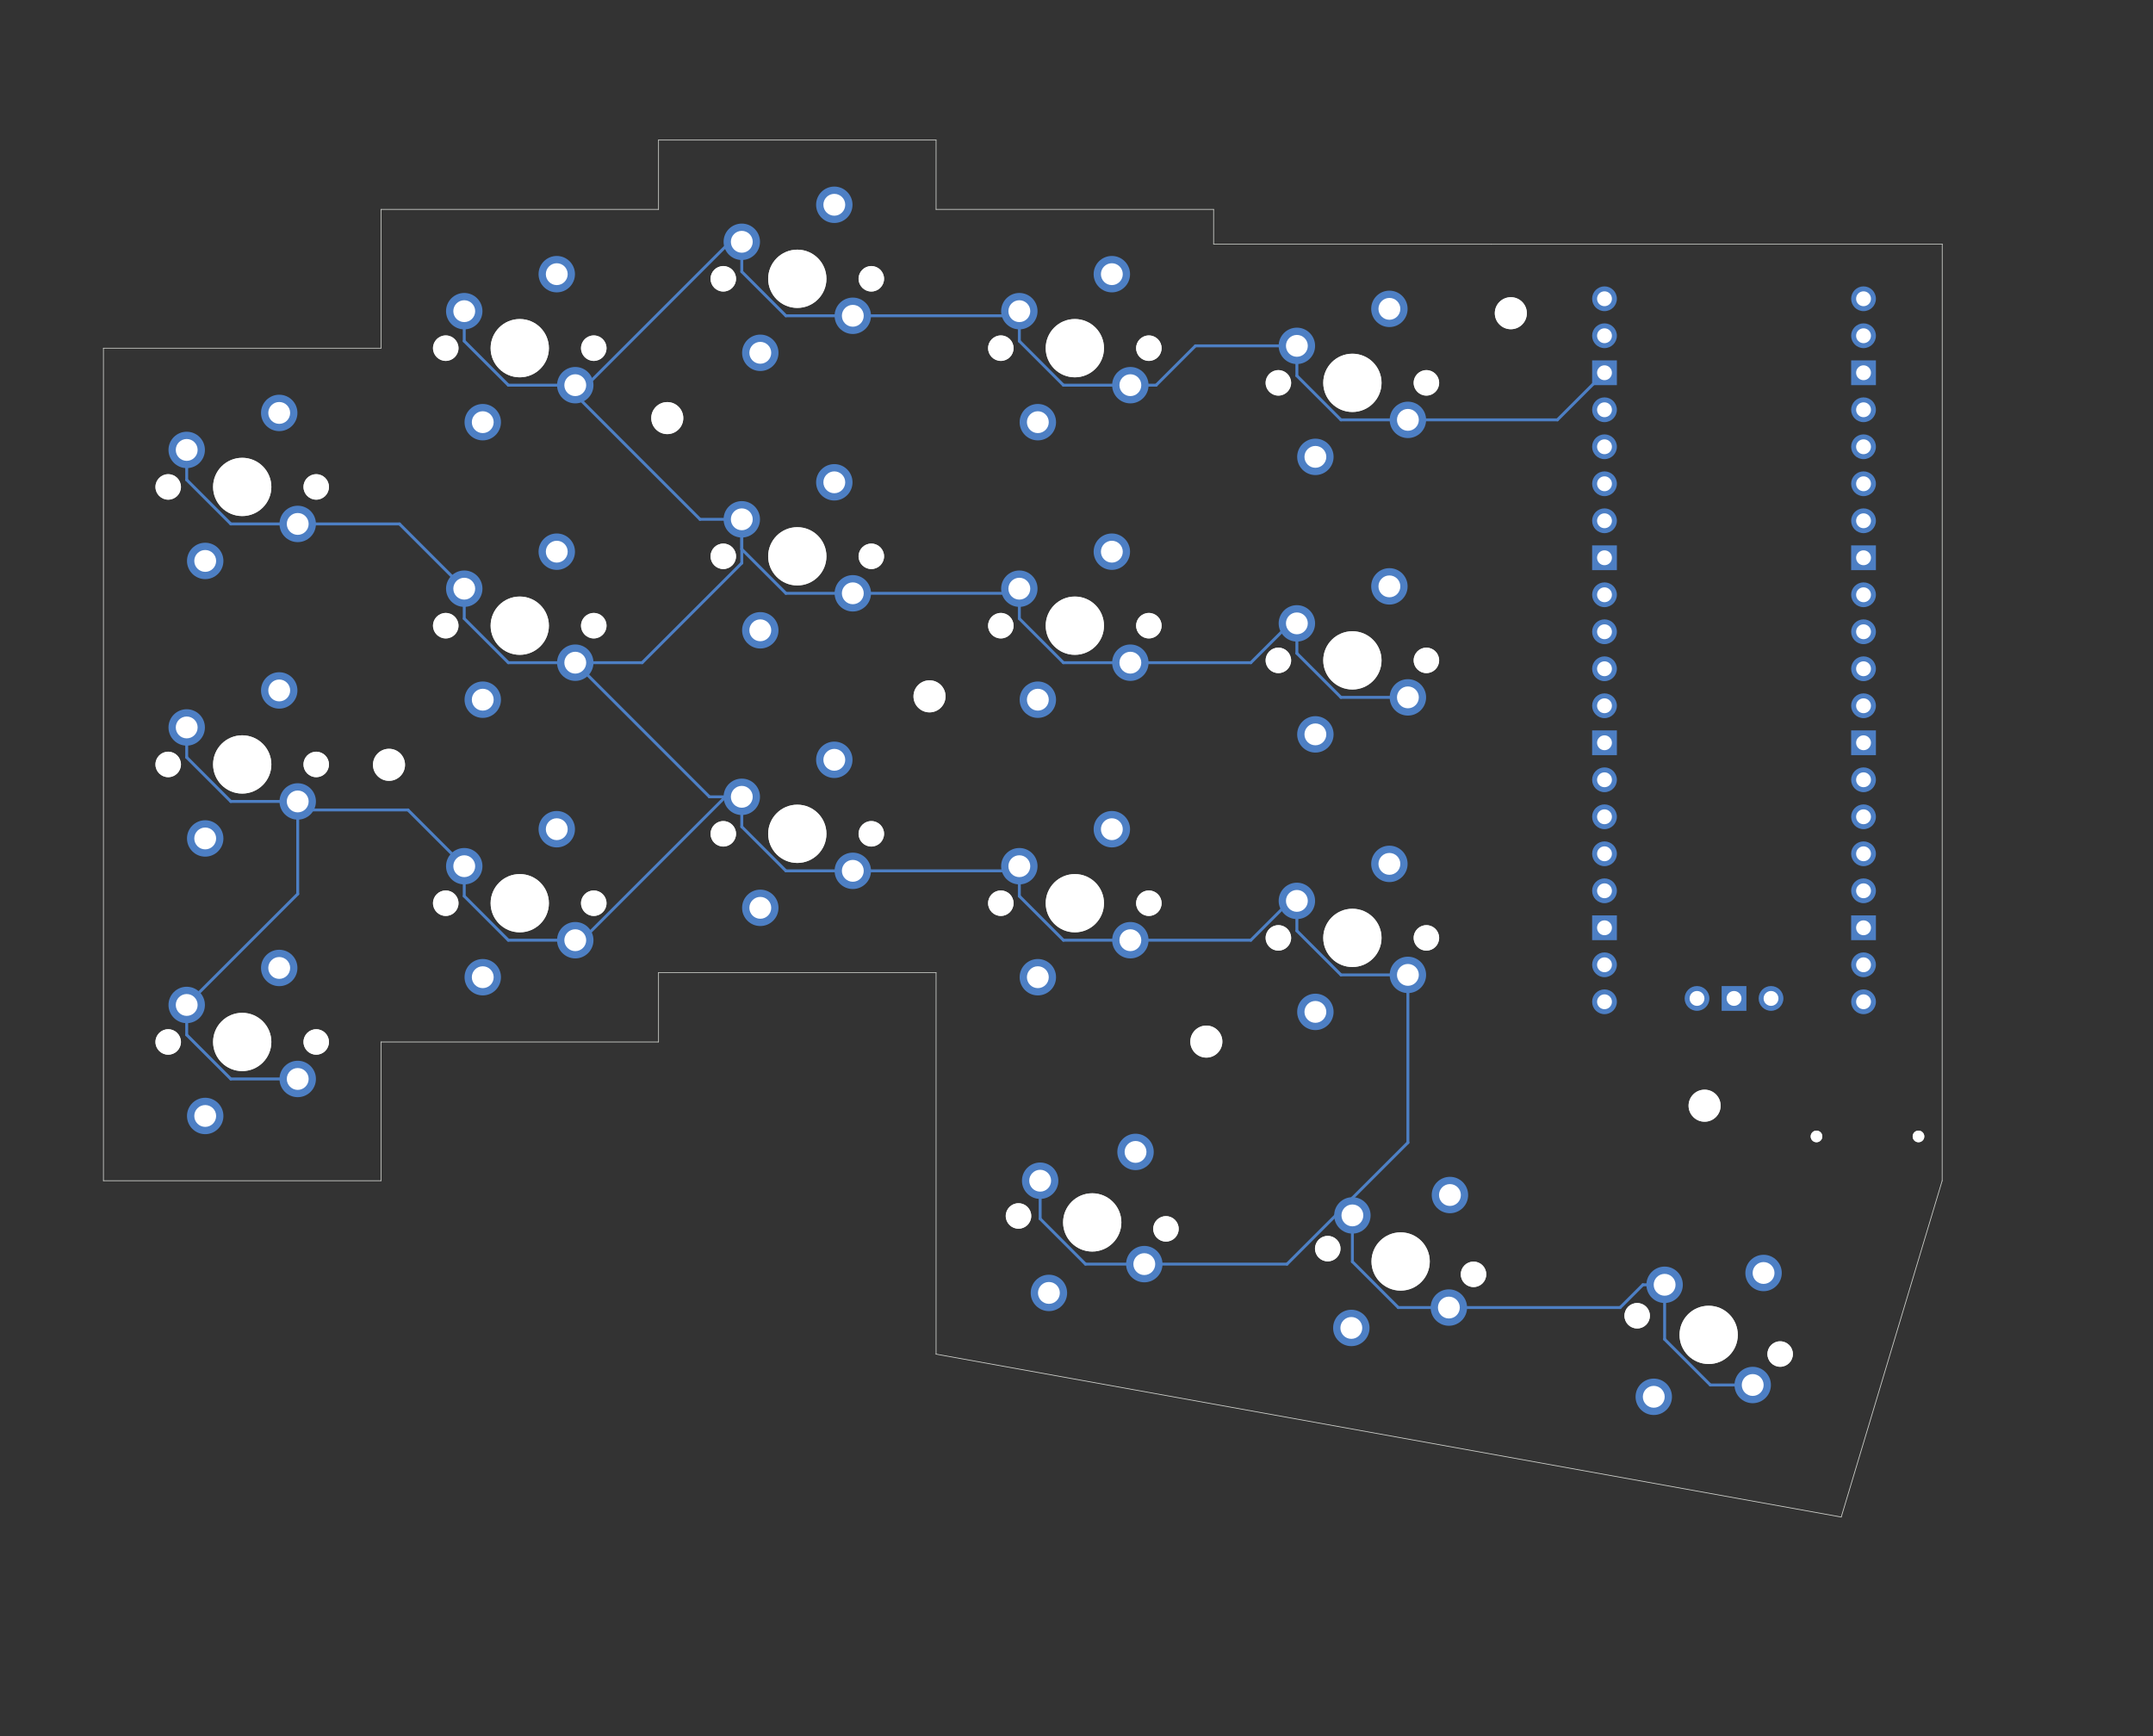 <?xml version="1.0" standalone="no"?>
 <!DOCTYPE svg PUBLIC "-//W3C//DTD SVG 1.1//EN" 
 "http://www.w3.org/Graphics/SVG/1.1/DTD/svg11.dtd"> 
<svg
  xmlns:svg="http://www.w3.org/2000/svg"
  xmlns="http://www.w3.org/2000/svg"
  xmlns:xlink="http://www.w3.org/1999/xlink"
  version="1.1"
  width="147.777mm" height="119.177mm" viewBox="0 0 147.777 119.177">
<rect x="0" y="0" width="147.777" height="119.177" fill="#333333" stroke="none"/>
<title>SVG Image created as split-B_Cu.svg date 2024/12/28 17:11:26 </title>
  <desc>Image generated by PCBNEW </desc>
<g style="fill:#000000; fill-opacity:1;stroke:#000000; stroke-opacity:1;
stroke-linecap:round; stroke-linejoin:round;"
 transform="translate(0 0) scale(1 1)">
</g>
<g style="fill:none; 
stroke:#D0D2CD; stroke-width:0.05; stroke-opacity:1; 
stroke-linecap:round; stroke-linejoin:round;">
<path d="M64.25 14.375
L83.3 14.375
" />
<path d="M45.2 71.525
L45.2 66.763
" />
<path d="M7.1 23.9
L7.1 81.05
" />
<path d="M83.3 16.756
L102.35 16.756
" />
<path d="M7.1 23.9
L26.15 23.9
" />
<path d="M133.306 81.05
L126.378 104.137
" />
<path d="M83.3 14.375
L83.3 16.756
" />
<path d="M64.25 92.956
L126.378 104.137
" />
<path d="M64.25 66.763
L64.25 92.956
" />
<path d="M45.2 14.375
L45.2 9.613
" />
<path d="M102.35 16.756
L133.31 16.756
" />
<path d="M26.15 81.05
L26.15 71.525
" />
<path d="M26.15 23.9
L26.15 14.375
" />
<path d="M7.1 81.05
L26.15 81.05
" />
<path d="M26.15 71.525
L45.2 71.525
" />
<path d="M64.25 9.613
L64.25 14.375
" />
<path d="M45.2 9.613
L64.25 9.613
" />
<path d="M133.31 16.756
L133.306 81.05
" />
<path d="M26.15 14.375
L45.2 14.375
" />
<path d="M45.2 66.763
L64.25 66.763
" />
</g>
<g style="fill:#D0D2CD; fill-opacity:1; stroke:none;">
<circle cx="69.907" cy="83.47" r="0.875" /> 
</g>
<g style="fill:#D0D2CD; fill-opacity:1; stroke:none;">
<circle cx="74.968" cy="83.912" r="2" /> 
</g>
<g style="fill:#D0D2CD; fill-opacity:1; stroke:none;">
<circle cx="80.028" cy="84.355" r="0.875" /> 
</g>
<g style="fill:#D0D2CD; fill-opacity:1; stroke:none;">
<circle cx="71.394" cy="81.05" r="0.75" /> 
</g>
<g style="fill:#D0D2CD; fill-opacity:1; stroke:none;">
<circle cx="78.542" cy="86.775" r="0.75" /> 
</g>
<g style="fill:#D0D2CD; fill-opacity:1; stroke:none;">
<circle cx="71.995" cy="88.752" r="0.75" /> 
</g>
<g style="fill:#D0D2CD; fill-opacity:1; stroke:none;">
<circle cx="77.941" cy="79.073" r="0.75" /> 
</g>
<g style="fill:#D0D2CD; fill-opacity:1; stroke:none;">
<circle cx="11.545" cy="33.425" r="0.875" /> 
</g>
<g style="fill:#D0D2CD; fill-opacity:1; stroke:none;">
<circle cx="16.625" cy="33.425" r="2" /> 
</g>
<g style="fill:#D0D2CD; fill-opacity:1; stroke:none;">
<circle cx="21.705" cy="33.425" r="0.875" /> 
</g>
<g style="fill:#D0D2CD; fill-opacity:1; stroke:none;">
<circle cx="12.815" cy="30.885" r="0.75" /> 
</g>
<g style="fill:#D0D2CD; fill-opacity:1; stroke:none;">
<circle cx="20.435" cy="35.965" r="0.75" /> 
</g>
<g style="fill:#D0D2CD; fill-opacity:1; stroke:none;">
<circle cx="14.085" cy="38.505" r="0.75" /> 
</g>
<g style="fill:#D0D2CD; fill-opacity:1; stroke:none;">
<circle cx="19.165" cy="28.345" r="0.75" /> 
</g>
<g style="fill:#D0D2CD; fill-opacity:1; stroke:none;">
<circle cx="91.133" cy="85.712" r="0.875" /> 
</g>
<g style="fill:#D0D2CD; fill-opacity:1; stroke:none;">
<circle cx="96.136" cy="86.594" r="2" /> 
</g>
<g style="fill:#D0D2CD; fill-opacity:1; stroke:none;">
<circle cx="101.139" cy="87.476" r="0.875" /> 
</g>
<g style="fill:#D0D2CD; fill-opacity:1; stroke:none;">
<circle cx="92.825" cy="83.431" r="0.75" /> 
</g>
<g style="fill:#D0D2CD; fill-opacity:1; stroke:none;">
<circle cx="99.447" cy="89.757" r="0.75" /> 
</g>
<g style="fill:#D0D2CD; fill-opacity:1; stroke:none;">
<circle cx="92.752" cy="91.156" r="0.75" /> 
</g>
<g style="fill:#D0D2CD; fill-opacity:1; stroke:none;">
<circle cx="99.52" cy="82.032" r="0.75" /> 
</g>
<g style="fill:#D0D2CD; fill-opacity:1; stroke:none;">
<circle cx="68.695" cy="23.9" r="0.875" /> 
</g>
<g style="fill:#D0D2CD; fill-opacity:1; stroke:none;">
<circle cx="73.775" cy="23.9" r="2" /> 
</g>
<g style="fill:#D0D2CD; fill-opacity:1; stroke:none;">
<circle cx="78.855" cy="23.9" r="0.875" /> 
</g>
<g style="fill:#D0D2CD; fill-opacity:1; stroke:none;">
<circle cx="69.965" cy="21.36" r="0.75" /> 
</g>
<g style="fill:#D0D2CD; fill-opacity:1; stroke:none;">
<circle cx="77.585" cy="26.44" r="0.75" /> 
</g>
<g style="fill:#D0D2CD; fill-opacity:1; stroke:none;">
<circle cx="71.235" cy="28.98" r="0.75" /> 
</g>
<g style="fill:#D0D2CD; fill-opacity:1; stroke:none;">
<circle cx="76.315" cy="18.82" r="0.75" /> 
</g>
<g style="fill:#D0D2CD; fill-opacity:1; stroke:none;">
<circle cx="87.745" cy="26.281" r="0.875" /> 
</g>
<g style="fill:#D0D2CD; fill-opacity:1; stroke:none;">
<circle cx="92.825" cy="26.281" r="2" /> 
</g>
<g style="fill:#D0D2CD; fill-opacity:1; stroke:none;">
<circle cx="97.905" cy="26.281" r="0.875" /> 
</g>
<g style="fill:#D0D2CD; fill-opacity:1; stroke:none;">
<circle cx="89.015" cy="23.741" r="0.75" /> 
</g>
<g style="fill:#D0D2CD; fill-opacity:1; stroke:none;">
<circle cx="96.635" cy="28.821" r="0.75" /> 
</g>
<g style="fill:#D0D2CD; fill-opacity:1; stroke:none;">
<circle cx="90.285" cy="31.361" r="0.75" /> 
</g>
<g style="fill:#D0D2CD; fill-opacity:1; stroke:none;">
<circle cx="95.365" cy="21.201" r="0.75" /> 
</g>
<g style="fill:#D0D2CD; fill-opacity:1; stroke:none;">
<circle cx="68.695" cy="62" r="0.875" /> 
</g>
<g style="fill:#D0D2CD; fill-opacity:1; stroke:none;">
<circle cx="73.775" cy="62" r="2" /> 
</g>
<g style="fill:#D0D2CD; fill-opacity:1; stroke:none;">
<circle cx="78.855" cy="62" r="0.875" /> 
</g>
<g style="fill:#D0D2CD; fill-opacity:1; stroke:none;">
<circle cx="69.965" cy="59.46" r="0.75" /> 
</g>
<g style="fill:#D0D2CD; fill-opacity:1; stroke:none;">
<circle cx="77.585" cy="64.54" r="0.75" /> 
</g>
<g style="fill:#D0D2CD; fill-opacity:1; stroke:none;">
<circle cx="71.235" cy="67.08" r="0.75" /> 
</g>
<g style="fill:#D0D2CD; fill-opacity:1; stroke:none;">
<circle cx="76.315" cy="56.92" r="0.75" /> 
</g>
<g style="fill:#D0D2CD; fill-opacity:1; stroke:none;">
<circle cx="112.372" cy="90.319" r="0.875" /> 
</g>
<g style="fill:#D0D2CD; fill-opacity:1; stroke:none;">
<circle cx="117.279" cy="91.633" r="2" /> 
</g>
<g style="fill:#D0D2CD; fill-opacity:1; stroke:none;">
<circle cx="122.186" cy="92.948" r="0.875" /> 
</g>
<g style="fill:#D0D2CD; fill-opacity:1; stroke:none;">
<circle cx="114.256" cy="88.194" r="0.75" /> 
</g>
<g style="fill:#D0D2CD; fill-opacity:1; stroke:none;">
<circle cx="120.302" cy="95.073" r="0.75" /> 
</g>
<g style="fill:#D0D2CD; fill-opacity:1; stroke:none;">
<circle cx="113.511" cy="95.883" r="0.75" /> 
</g>
<g style="fill:#D0D2CD; fill-opacity:1; stroke:none;">
<circle cx="121.047" cy="87.384" r="0.75" /> 
</g>
<g style="fill:#D0D2CD; fill-opacity:1; stroke:none;">
<circle cx="87.745" cy="64.381" r="0.875" /> 
</g>
<g style="fill:#D0D2CD; fill-opacity:1; stroke:none;">
<circle cx="92.825" cy="64.381" r="2" /> 
</g>
<g style="fill:#D0D2CD; fill-opacity:1; stroke:none;">
<circle cx="97.905" cy="64.381" r="0.875" /> 
</g>
<g style="fill:#D0D2CD; fill-opacity:1; stroke:none;">
<circle cx="89.015" cy="61.841" r="0.75" /> 
</g>
<g style="fill:#D0D2CD; fill-opacity:1; stroke:none;">
<circle cx="96.635" cy="66.921" r="0.75" /> 
</g>
<g style="fill:#D0D2CD; fill-opacity:1; stroke:none;">
<circle cx="90.285" cy="69.461" r="0.75" /> 
</g>
<g style="fill:#D0D2CD; fill-opacity:1; stroke:none;">
<circle cx="95.365" cy="59.301" r="0.75" /> 
</g>
<g style="fill:#D0D2CD; fill-opacity:1; stroke:none;">
<circle cx="82.8" cy="71.5" r="1.1" /> 
</g>
<g style="fill:#D0D2CD; fill-opacity:1; stroke:none;">
<circle cx="49.645" cy="19.137" r="0.875" /> 
</g>
<g style="fill:#D0D2CD; fill-opacity:1; stroke:none;">
<circle cx="54.725" cy="19.137" r="2" /> 
</g>
<g style="fill:#D0D2CD; fill-opacity:1; stroke:none;">
<circle cx="59.805" cy="19.137" r="0.875" /> 
</g>
<g style="fill:#D0D2CD; fill-opacity:1; stroke:none;">
<circle cx="50.915" cy="16.598" r="0.75" /> 
</g>
<g style="fill:#D0D2CD; fill-opacity:1; stroke:none;">
<circle cx="58.535" cy="21.677" r="0.75" /> 
</g>
<g style="fill:#D0D2CD; fill-opacity:1; stroke:none;">
<circle cx="52.185" cy="24.218" r="0.75" /> 
</g>
<g style="fill:#D0D2CD; fill-opacity:1; stroke:none;">
<circle cx="57.265" cy="14.057" r="0.75" /> 
</g>
<g style="fill:#D0D2CD; fill-opacity:1; stroke:none;">
<circle cx="131.68" cy="78.01" r="0.4" /> 
</g>
<g style="fill:#D0D2CD; fill-opacity:1; stroke:none;">
<circle cx="124.68" cy="78.01" r="0.4" /> 
</g>
<g style="fill:#D0D2CD; fill-opacity:1; stroke:none;">
<circle cx="26.7" cy="52.5" r="1.1" /> 
</g>
<g style="fill:#D0D2CD; fill-opacity:1; stroke:none;">
<circle cx="49.645" cy="38.188" r="0.875" /> 
</g>
<g style="fill:#D0D2CD; fill-opacity:1; stroke:none;">
<circle cx="54.725" cy="38.188" r="2" /> 
</g>
<g style="fill:#D0D2CD; fill-opacity:1; stroke:none;">
<circle cx="59.805" cy="38.188" r="0.875" /> 
</g>
<g style="fill:#D0D2CD; fill-opacity:1; stroke:none;">
<circle cx="50.915" cy="35.648" r="0.75" /> 
</g>
<g style="fill:#D0D2CD; fill-opacity:1; stroke:none;">
<circle cx="58.535" cy="40.727" r="0.75" /> 
</g>
<g style="fill:#D0D2CD; fill-opacity:1; stroke:none;">
<circle cx="52.185" cy="43.267" r="0.75" /> 
</g>
<g style="fill:#D0D2CD; fill-opacity:1; stroke:none;">
<circle cx="57.265" cy="33.108" r="0.75" /> 
</g>
<g style="fill:#D0D2CD; fill-opacity:1; stroke:none;">
<circle cx="30.595" cy="42.95" r="0.875" /> 
</g>
<g style="fill:#D0D2CD; fill-opacity:1; stroke:none;">
<circle cx="35.675" cy="42.95" r="2" /> 
</g>
<g style="fill:#D0D2CD; fill-opacity:1; stroke:none;">
<circle cx="40.755" cy="42.95" r="0.875" /> 
</g>
<g style="fill:#D0D2CD; fill-opacity:1; stroke:none;">
<circle cx="31.865" cy="40.41" r="0.75" /> 
</g>
<g style="fill:#D0D2CD; fill-opacity:1; stroke:none;">
<circle cx="39.485" cy="45.49" r="0.75" /> 
</g>
<g style="fill:#D0D2CD; fill-opacity:1; stroke:none;">
<circle cx="33.135" cy="48.03" r="0.75" /> 
</g>
<g style="fill:#D0D2CD; fill-opacity:1; stroke:none;">
<circle cx="38.215" cy="37.87" r="0.75" /> 
</g>
<g style="fill:#D0D2CD; fill-opacity:1; stroke:none;">
<circle cx="63.8" cy="47.8" r="1.1" /> 
</g>
<g style="fill:#D0D2CD; fill-opacity:1; stroke:none;">
<circle cx="49.645" cy="57.237" r="0.875" /> 
</g>
<g style="fill:#D0D2CD; fill-opacity:1; stroke:none;">
<circle cx="54.725" cy="57.237" r="2" /> 
</g>
<g style="fill:#D0D2CD; fill-opacity:1; stroke:none;">
<circle cx="59.805" cy="57.237" r="0.875" /> 
</g>
<g style="fill:#D0D2CD; fill-opacity:1; stroke:none;">
<circle cx="50.915" cy="54.697" r="0.75" /> 
</g>
<g style="fill:#D0D2CD; fill-opacity:1; stroke:none;">
<circle cx="58.535" cy="59.778" r="0.75" /> 
</g>
<g style="fill:#D0D2CD; fill-opacity:1; stroke:none;">
<circle cx="52.185" cy="62.318" r="0.75" /> 
</g>
<g style="fill:#D0D2CD; fill-opacity:1; stroke:none;">
<circle cx="57.265" cy="52.157" r="0.75" /> 
</g>
<g style="fill:#D0D2CD; fill-opacity:1; stroke:none;">
<circle cx="103.7" cy="21.5" r="1.1" /> 
</g>
<g style="fill:#D0D2CD; fill-opacity:1; stroke:none;">
<circle cx="11.545" cy="52.475" r="0.875" /> 
</g>
<g style="fill:#D0D2CD; fill-opacity:1; stroke:none;">
<circle cx="16.625" cy="52.475" r="2" /> 
</g>
<g style="fill:#D0D2CD; fill-opacity:1; stroke:none;">
<circle cx="21.705" cy="52.475" r="0.875" /> 
</g>
<g style="fill:#D0D2CD; fill-opacity:1; stroke:none;">
<circle cx="12.815" cy="49.935" r="0.75" /> 
</g>
<g style="fill:#D0D2CD; fill-opacity:1; stroke:none;">
<circle cx="20.435" cy="55.015" r="0.75" /> 
</g>
<g style="fill:#D0D2CD; fill-opacity:1; stroke:none;">
<circle cx="14.085" cy="57.555" r="0.75" /> 
</g>
<g style="fill:#D0D2CD; fill-opacity:1; stroke:none;">
<circle cx="19.165" cy="47.395" r="0.75" /> 
</g>
<g style="fill:#D0D2CD; fill-opacity:1; stroke:none;">
<circle cx="30.595" cy="23.9" r="0.875" /> 
</g>
<g style="fill:#D0D2CD; fill-opacity:1; stroke:none;">
<circle cx="35.675" cy="23.9" r="2" /> 
</g>
<g style="fill:#D0D2CD; fill-opacity:1; stroke:none;">
<circle cx="40.755" cy="23.9" r="0.875" /> 
</g>
<g style="fill:#D0D2CD; fill-opacity:1; stroke:none;">
<circle cx="31.865" cy="21.36" r="0.75" /> 
</g>
<g style="fill:#D0D2CD; fill-opacity:1; stroke:none;">
<circle cx="39.485" cy="26.44" r="0.75" /> 
</g>
<g style="fill:#D0D2CD; fill-opacity:1; stroke:none;">
<circle cx="33.135" cy="28.98" r="0.75" /> 
</g>
<g style="fill:#D0D2CD; fill-opacity:1; stroke:none;">
<circle cx="38.215" cy="18.82" r="0.75" /> 
</g>
<g style="fill:#D0D2CD; fill-opacity:1; stroke:none;">
<circle cx="11.545" cy="71.525" r="0.875" /> 
</g>
<g style="fill:#D0D2CD; fill-opacity:1; stroke:none;">
<circle cx="16.625" cy="71.525" r="2" /> 
</g>
<g style="fill:#D0D2CD; fill-opacity:1; stroke:none;">
<circle cx="21.705" cy="71.525" r="0.875" /> 
</g>
<g style="fill:#D0D2CD; fill-opacity:1; stroke:none;">
<circle cx="12.815" cy="68.985" r="0.75" /> 
</g>
<g style="fill:#D0D2CD; fill-opacity:1; stroke:none;">
<circle cx="20.435" cy="74.065" r="0.75" /> 
</g>
<g style="fill:#D0D2CD; fill-opacity:1; stroke:none;">
<circle cx="14.085" cy="76.605" r="0.75" /> 
</g>
<g style="fill:#D0D2CD; fill-opacity:1; stroke:none;">
<circle cx="19.165" cy="66.445" r="0.75" /> 
</g>
<g style="fill:#D0D2CD; fill-opacity:1; stroke:none;">
<circle cx="87.745" cy="45.331" r="0.875" /> 
</g>
<g style="fill:#D0D2CD; fill-opacity:1; stroke:none;">
<circle cx="92.825" cy="45.331" r="2" /> 
</g>
<g style="fill:#D0D2CD; fill-opacity:1; stroke:none;">
<circle cx="97.905" cy="45.331" r="0.875" /> 
</g>
<g style="fill:#D0D2CD; fill-opacity:1; stroke:none;">
<circle cx="89.015" cy="42.791" r="0.75" /> 
</g>
<g style="fill:#D0D2CD; fill-opacity:1; stroke:none;">
<circle cx="96.635" cy="47.871" r="0.75" /> 
</g>
<g style="fill:#D0D2CD; fill-opacity:1; stroke:none;">
<circle cx="90.285" cy="50.411" r="0.75" /> 
</g>
<g style="fill:#D0D2CD; fill-opacity:1; stroke:none;">
<circle cx="95.365" cy="40.251" r="0.75" /> 
</g>
<g style="fill:#D0D2CD; fill-opacity:1; stroke:none;">
<circle cx="45.8" cy="28.7" r="1.1" /> 
</g>
<g style="fill:#D0D2CD; fill-opacity:1; stroke:none;">
<circle cx="117" cy="75.9" r="1.1" /> 
</g>
<g style="fill:#D0D2CD; fill-opacity:1; stroke:none;">
<circle cx="110.129" cy="20.508" r="0.51" /> 
</g>
<g style="fill:#D0D2CD; fill-opacity:1; stroke:none;">
<circle cx="110.129" cy="23.047" r="0.51" /> 
</g>
<g style="fill:#D0D2CD; fill-opacity:1; stroke:none;">
<circle cx="110.129" cy="25.587" r="0.51" /> 
</g>
<g style="fill:#D0D2CD; fill-opacity:1; stroke:none;">
<circle cx="110.129" cy="28.128" r="0.51" /> 
</g>
<g style="fill:#D0D2CD; fill-opacity:1; stroke:none;">
<circle cx="110.129" cy="30.668" r="0.51" /> 
</g>
<g style="fill:#D0D2CD; fill-opacity:1; stroke:none;">
<circle cx="110.129" cy="33.208" r="0.51" /> 
</g>
<g style="fill:#D0D2CD; fill-opacity:1; stroke:none;">
<circle cx="110.129" cy="35.748" r="0.51" /> 
</g>
<g style="fill:#D0D2CD; fill-opacity:1; stroke:none;">
<circle cx="110.129" cy="38.288" r="0.51" /> 
</g>
<g style="fill:#D0D2CD; fill-opacity:1; stroke:none;">
<circle cx="110.129" cy="40.828" r="0.51" /> 
</g>
<g style="fill:#D0D2CD; fill-opacity:1; stroke:none;">
<circle cx="110.129" cy="43.367" r="0.51" /> 
</g>
<g style="fill:#D0D2CD; fill-opacity:1; stroke:none;">
<circle cx="110.129" cy="45.907" r="0.51" /> 
</g>
<g style="fill:#D0D2CD; fill-opacity:1; stroke:none;">
<circle cx="110.129" cy="48.447" r="0.51" /> 
</g>
<g style="fill:#D0D2CD; fill-opacity:1; stroke:none;">
<circle cx="110.129" cy="50.987" r="0.51" /> 
</g>
<g style="fill:#D0D2CD; fill-opacity:1; stroke:none;">
<circle cx="110.129" cy="53.528" r="0.51" /> 
</g>
<g style="fill:#D0D2CD; fill-opacity:1; stroke:none;">
<circle cx="110.129" cy="56.068" r="0.51" /> 
</g>
<g style="fill:#D0D2CD; fill-opacity:1; stroke:none;">
<circle cx="110.129" cy="58.608" r="0.51" /> 
</g>
<g style="fill:#D0D2CD; fill-opacity:1; stroke:none;">
<circle cx="110.129" cy="61.148" r="0.51" /> 
</g>
<g style="fill:#D0D2CD; fill-opacity:1; stroke:none;">
<circle cx="110.129" cy="63.688" r="0.51" /> 
</g>
<g style="fill:#D0D2CD; fill-opacity:1; stroke:none;">
<circle cx="110.129" cy="66.228" r="0.51" /> 
</g>
<g style="fill:#D0D2CD; fill-opacity:1; stroke:none;">
<circle cx="110.129" cy="68.767" r="0.51" /> 
</g>
<g style="fill:#D0D2CD; fill-opacity:1; stroke:none;">
<circle cx="127.909" cy="68.767" r="0.51" /> 
</g>
<g style="fill:#D0D2CD; fill-opacity:1; stroke:none;">
<circle cx="127.909" cy="66.228" r="0.51" /> 
</g>
<g style="fill:#D0D2CD; fill-opacity:1; stroke:none;">
<circle cx="127.909" cy="63.688" r="0.51" /> 
</g>
<g style="fill:#D0D2CD; fill-opacity:1; stroke:none;">
<circle cx="127.909" cy="61.148" r="0.51" /> 
</g>
<g style="fill:#D0D2CD; fill-opacity:1; stroke:none;">
<circle cx="127.909" cy="58.608" r="0.51" /> 
</g>
<g style="fill:#D0D2CD; fill-opacity:1; stroke:none;">
<circle cx="127.909" cy="56.068" r="0.51" /> 
</g>
<g style="fill:#D0D2CD; fill-opacity:1; stroke:none;">
<circle cx="127.909" cy="53.528" r="0.51" /> 
</g>
<g style="fill:#D0D2CD; fill-opacity:1; stroke:none;">
<circle cx="127.909" cy="50.987" r="0.51" /> 
</g>
<g style="fill:#D0D2CD; fill-opacity:1; stroke:none;">
<circle cx="127.909" cy="48.447" r="0.51" /> 
</g>
<g style="fill:#D0D2CD; fill-opacity:1; stroke:none;">
<circle cx="127.909" cy="45.907" r="0.51" /> 
</g>
<g style="fill:#D0D2CD; fill-opacity:1; stroke:none;">
<circle cx="127.909" cy="43.367" r="0.51" /> 
</g>
<g style="fill:#D0D2CD; fill-opacity:1; stroke:none;">
<circle cx="127.909" cy="40.828" r="0.51" /> 
</g>
<g style="fill:#D0D2CD; fill-opacity:1; stroke:none;">
<circle cx="127.909" cy="38.288" r="0.51" /> 
</g>
<g style="fill:#D0D2CD; fill-opacity:1; stroke:none;">
<circle cx="127.909" cy="35.748" r="0.51" /> 
</g>
<g style="fill:#D0D2CD; fill-opacity:1; stroke:none;">
<circle cx="127.909" cy="33.208" r="0.51" /> 
</g>
<g style="fill:#D0D2CD; fill-opacity:1; stroke:none;">
<circle cx="127.909" cy="30.668" r="0.51" /> 
</g>
<g style="fill:#D0D2CD; fill-opacity:1; stroke:none;">
<circle cx="127.909" cy="28.128" r="0.51" /> 
</g>
<g style="fill:#D0D2CD; fill-opacity:1; stroke:none;">
<circle cx="127.909" cy="25.587" r="0.51" /> 
</g>
<g style="fill:#D0D2CD; fill-opacity:1; stroke:none;">
<circle cx="127.909" cy="23.047" r="0.51" /> 
</g>
<g style="fill:#D0D2CD; fill-opacity:1; stroke:none;">
<circle cx="127.909" cy="20.508" r="0.51" /> 
</g>
<g style="fill:#D0D2CD; fill-opacity:1; stroke:none;">
<circle cx="116.479" cy="68.537" r="0.51" /> 
</g>
<g style="fill:#D0D2CD; fill-opacity:1; stroke:none;">
<circle cx="119.019" cy="68.537" r="0.51" /> 
</g>
<g style="fill:#D0D2CD; fill-opacity:1; stroke:none;">
<circle cx="121.559" cy="68.537" r="0.51" /> 
</g>
<g style="fill:#D0D2CD; fill-opacity:1; stroke:none;">
<circle cx="30.595" cy="62" r="0.875" /> 
</g>
<g style="fill:#D0D2CD; fill-opacity:1; stroke:none;">
<circle cx="35.675" cy="62" r="2" /> 
</g>
<g style="fill:#D0D2CD; fill-opacity:1; stroke:none;">
<circle cx="40.755" cy="62" r="0.875" /> 
</g>
<g style="fill:#D0D2CD; fill-opacity:1; stroke:none;">
<circle cx="31.865" cy="59.46" r="0.75" /> 
</g>
<g style="fill:#D0D2CD; fill-opacity:1; stroke:none;">
<circle cx="39.485" cy="64.54" r="0.75" /> 
</g>
<g style="fill:#D0D2CD; fill-opacity:1; stroke:none;">
<circle cx="33.135" cy="67.08" r="0.75" /> 
</g>
<g style="fill:#D0D2CD; fill-opacity:1; stroke:none;">
<circle cx="38.215" cy="56.92" r="0.75" /> 
</g>
<g style="fill:#D0D2CD; fill-opacity:1; stroke:none;">
<circle cx="68.695" cy="42.95" r="0.875" /> 
</g>
<g style="fill:#D0D2CD; fill-opacity:1; stroke:none;">
<circle cx="73.775" cy="42.95" r="2" /> 
</g>
<g style="fill:#D0D2CD; fill-opacity:1; stroke:none;">
<circle cx="78.855" cy="42.95" r="0.875" /> 
</g>
<g style="fill:#D0D2CD; fill-opacity:1; stroke:none;">
<circle cx="69.965" cy="40.41" r="0.75" /> 
</g>
<g style="fill:#D0D2CD; fill-opacity:1; stroke:none;">
<circle cx="77.585" cy="45.49" r="0.75" /> 
</g>
<g style="fill:#D0D2CD; fill-opacity:1; stroke:none;">
<circle cx="71.235" cy="48.03" r="0.75" /> 
</g>
<g style="fill:#D0D2CD; fill-opacity:1; stroke:none;">
<circle cx="76.315" cy="37.87" r="0.75" /> 
</g>
<g style="fill:#4D7FC4; fill-opacity:1; stroke:none;">
<circle cx="71.394" cy="81.05" r="1.25" /> 
</g>
<g style="fill:#4D7FC4; fill-opacity:1; stroke:none;">
<circle cx="78.542" cy="86.775" r="1.25" /> 
</g>
<g style="fill:#4D7FC4; fill-opacity:1; stroke:none;">
<circle cx="71.995" cy="88.752" r="1.25" /> 
</g>
<g style="fill:#4D7FC4; fill-opacity:1; stroke:none;">
<circle cx="77.941" cy="79.073" r="1.25" /> 
</g>
<g style="fill:#4D7FC4; fill-opacity:1; stroke:none;">
<circle cx="12.815" cy="30.885" r="1.25" /> 
</g>
<g style="fill:#4D7FC4; fill-opacity:1; stroke:none;">
<circle cx="20.435" cy="35.965" r="1.25" /> 
</g>
<g style="fill:#4D7FC4; fill-opacity:1; stroke:none;">
<circle cx="14.085" cy="38.505" r="1.25" /> 
</g>
<g style="fill:#4D7FC4; fill-opacity:1; stroke:none;">
<circle cx="19.165" cy="28.345" r="1.25" /> 
</g>
<g style="fill:#4D7FC4; fill-opacity:1; stroke:none;">
<circle cx="92.825" cy="83.431" r="1.25" /> 
</g>
<g style="fill:#4D7FC4; fill-opacity:1; stroke:none;">
<circle cx="99.447" cy="89.757" r="1.25" /> 
</g>
<g style="fill:#4D7FC4; fill-opacity:1; stroke:none;">
<circle cx="92.752" cy="91.156" r="1.25" /> 
</g>
<g style="fill:#4D7FC4; fill-opacity:1; stroke:none;">
<circle cx="99.52" cy="82.032" r="1.25" /> 
</g>
<g style="fill:#4D7FC4; fill-opacity:1; stroke:none;">
<circle cx="69.965" cy="21.36" r="1.25" /> 
</g>
<g style="fill:#4D7FC4; fill-opacity:1; stroke:none;">
<circle cx="77.585" cy="26.44" r="1.25" /> 
</g>
<g style="fill:#4D7FC4; fill-opacity:1; stroke:none;">
<circle cx="71.235" cy="28.98" r="1.25" /> 
</g>
<g style="fill:#4D7FC4; fill-opacity:1; stroke:none;">
<circle cx="76.315" cy="18.82" r="1.25" /> 
</g>
<g style="fill:#4D7FC4; fill-opacity:1; stroke:none;">
<circle cx="89.015" cy="23.741" r="1.25" /> 
</g>
<g style="fill:#4D7FC4; fill-opacity:1; stroke:none;">
<circle cx="96.635" cy="28.821" r="1.25" /> 
</g>
<g style="fill:#4D7FC4; fill-opacity:1; stroke:none;">
<circle cx="90.285" cy="31.361" r="1.25" /> 
</g>
<g style="fill:#4D7FC4; fill-opacity:1; stroke:none;">
<circle cx="95.365" cy="21.201" r="1.25" /> 
</g>
<g style="fill:#4D7FC4; fill-opacity:1; stroke:none;">
<circle cx="69.965" cy="59.46" r="1.25" /> 
</g>
<g style="fill:#4D7FC4; fill-opacity:1; stroke:none;">
<circle cx="77.585" cy="64.54" r="1.25" /> 
</g>
<g style="fill:#4D7FC4; fill-opacity:1; stroke:none;">
<circle cx="71.235" cy="67.08" r="1.25" /> 
</g>
<g style="fill:#4D7FC4; fill-opacity:1; stroke:none;">
<circle cx="76.315" cy="56.92" r="1.25" /> 
</g>
<g style="fill:#4D7FC4; fill-opacity:1; stroke:none;">
<circle cx="114.256" cy="88.194" r="1.25" /> 
</g>
<g style="fill:#4D7FC4; fill-opacity:1; stroke:none;">
<circle cx="120.302" cy="95.073" r="1.25" /> 
</g>
<g style="fill:#4D7FC4; fill-opacity:1; stroke:none;">
<circle cx="113.511" cy="95.883" r="1.25" /> 
</g>
<g style="fill:#4D7FC4; fill-opacity:1; stroke:none;">
<circle cx="121.047" cy="87.384" r="1.25" /> 
</g>
<g style="fill:#4D7FC4; fill-opacity:1; stroke:none;">
<circle cx="89.015" cy="61.841" r="1.25" /> 
</g>
<g style="fill:#4D7FC4; fill-opacity:1; stroke:none;">
<circle cx="96.635" cy="66.921" r="1.25" /> 
</g>
<g style="fill:#4D7FC4; fill-opacity:1; stroke:none;">
<circle cx="90.285" cy="69.461" r="1.25" /> 
</g>
<g style="fill:#4D7FC4; fill-opacity:1; stroke:none;">
<circle cx="95.365" cy="59.301" r="1.25" /> 
</g>
<g style="fill:#4D7FC4; fill-opacity:1; stroke:none;">
<circle cx="50.915" cy="16.598" r="1.25" /> 
</g>
<g style="fill:#4D7FC4; fill-opacity:1; stroke:none;">
<circle cx="58.535" cy="21.677" r="1.25" /> 
</g>
<g style="fill:#4D7FC4; fill-opacity:1; stroke:none;">
<circle cx="52.185" cy="24.218" r="1.25" /> 
</g>
<g style="fill:#4D7FC4; fill-opacity:1; stroke:none;">
<circle cx="57.265" cy="14.057" r="1.25" /> 
</g>
<g style="fill:#4D7FC4; fill-opacity:1; stroke:none;">
<circle cx="50.915" cy="35.648" r="1.25" /> 
</g>
<g style="fill:#4D7FC4; fill-opacity:1; stroke:none;">
<circle cx="58.535" cy="40.727" r="1.25" /> 
</g>
<g style="fill:#4D7FC4; fill-opacity:1; stroke:none;">
<circle cx="52.185" cy="43.267" r="1.25" /> 
</g>
<g style="fill:#4D7FC4; fill-opacity:1; stroke:none;">
<circle cx="57.265" cy="33.108" r="1.25" /> 
</g>
<g style="fill:#4D7FC4; fill-opacity:1; stroke:none;">
<circle cx="31.865" cy="40.41" r="1.25" /> 
</g>
<g style="fill:#4D7FC4; fill-opacity:1; stroke:none;">
<circle cx="39.485" cy="45.49" r="1.25" /> 
</g>
<g style="fill:#4D7FC4; fill-opacity:1; stroke:none;">
<circle cx="33.135" cy="48.03" r="1.25" /> 
</g>
<g style="fill:#4D7FC4; fill-opacity:1; stroke:none;">
<circle cx="38.215" cy="37.87" r="1.25" /> 
</g>
<g style="fill:#4D7FC4; fill-opacity:1; stroke:none;">
<circle cx="50.915" cy="54.697" r="1.25" /> 
</g>
<g style="fill:#4D7FC4; fill-opacity:1; stroke:none;">
<circle cx="58.535" cy="59.778" r="1.25" /> 
</g>
<g style="fill:#4D7FC4; fill-opacity:1; stroke:none;">
<circle cx="52.185" cy="62.318" r="1.25" /> 
</g>
<g style="fill:#4D7FC4; fill-opacity:1; stroke:none;">
<circle cx="57.265" cy="52.157" r="1.25" /> 
</g>
<g style="fill:#4D7FC4; fill-opacity:1; stroke:none;">
<circle cx="12.815" cy="49.935" r="1.25" /> 
</g>
<g style="fill:#4D7FC4; fill-opacity:1; stroke:none;">
<circle cx="20.435" cy="55.015" r="1.25" /> 
</g>
<g style="fill:#4D7FC4; fill-opacity:1; stroke:none;">
<circle cx="14.085" cy="57.555" r="1.25" /> 
</g>
<g style="fill:#4D7FC4; fill-opacity:1; stroke:none;">
<circle cx="19.165" cy="47.395" r="1.25" /> 
</g>
<g style="fill:#4D7FC4; fill-opacity:1; stroke:none;">
<circle cx="31.865" cy="21.36" r="1.25" /> 
</g>
<g style="fill:#4D7FC4; fill-opacity:1; stroke:none;">
<circle cx="39.485" cy="26.44" r="1.25" /> 
</g>
<g style="fill:#4D7FC4; fill-opacity:1; stroke:none;">
<circle cx="33.135" cy="28.98" r="1.25" /> 
</g>
<g style="fill:#4D7FC4; fill-opacity:1; stroke:none;">
<circle cx="38.215" cy="18.82" r="1.25" /> 
</g>
<g style="fill:#4D7FC4; fill-opacity:1; stroke:none;">
<circle cx="12.815" cy="68.985" r="1.25" /> 
</g>
<g style="fill:#4D7FC4; fill-opacity:1; stroke:none;">
<circle cx="20.435" cy="74.065" r="1.25" /> 
</g>
<g style="fill:#4D7FC4; fill-opacity:1; stroke:none;">
<circle cx="14.085" cy="76.605" r="1.25" /> 
</g>
<g style="fill:#4D7FC4; fill-opacity:1; stroke:none;">
<circle cx="19.165" cy="66.445" r="1.25" /> 
</g>
<g style="fill:#4D7FC4; fill-opacity:1; stroke:none;">
<circle cx="89.015" cy="42.791" r="1.25" /> 
</g>
<g style="fill:#4D7FC4; fill-opacity:1; stroke:none;">
<circle cx="96.635" cy="47.871" r="1.25" /> 
</g>
<g style="fill:#4D7FC4; fill-opacity:1; stroke:none;">
<circle cx="90.285" cy="50.411" r="1.25" /> 
</g>
<g style="fill:#4D7FC4; fill-opacity:1; stroke:none;">
<circle cx="95.365" cy="40.251" r="1.25" /> 
</g>
<g style="fill:#4D7FC4; fill-opacity:1; stroke:none;">
<circle cx="110.129" cy="20.508" r="0.85" /> 
<circle cx="110.129" cy="23.047" r="0.85" /> 
<path style="fill:#4D7FC4; fill-opacity:1; stroke:none;fill-rule:evenodd;"
d="M 109.279,26.438
109.279,24.738
110.979,24.738
110.979,26.438
Z" /> 
<circle cx="110.129" cy="28.128" r="0.85" /> 
<circle cx="110.129" cy="30.668" r="0.85" /> 
<circle cx="110.129" cy="33.208" r="0.85" /> 
<circle cx="110.129" cy="35.748" r="0.85" /> 
<path style="fill:#4D7FC4; fill-opacity:1; stroke:none;fill-rule:evenodd;"
d="M 109.279,39.138
109.279,37.438
110.979,37.438
110.979,39.138
Z" /> 
<circle cx="110.129" cy="40.828" r="0.85" /> 
<circle cx="110.129" cy="43.367" r="0.85" /> 
<circle cx="110.129" cy="45.907" r="0.85" /> 
<circle cx="110.129" cy="48.447" r="0.85" /> 
<path style="fill:#4D7FC4; fill-opacity:1; stroke:none;fill-rule:evenodd;"
d="M 109.279,51.837
109.279,50.138
110.979,50.138
110.979,51.837
Z" /> 
<circle cx="110.129" cy="53.528" r="0.85" /> 
<circle cx="110.129" cy="56.068" r="0.85" /> 
<circle cx="110.129" cy="58.608" r="0.85" /> 
<circle cx="110.129" cy="61.148" r="0.85" /> 
<path style="fill:#4D7FC4; fill-opacity:1; stroke:none;fill-rule:evenodd;"
d="M 109.279,64.537
109.279,62.837
110.979,62.837
110.979,64.537
Z" /> 
<circle cx="110.129" cy="66.228" r="0.85" /> 
<circle cx="110.129" cy="68.767" r="0.85" /> 
<circle cx="127.909" cy="68.767" r="0.85" /> 
<circle cx="127.909" cy="66.228" r="0.85" /> 
<path style="fill:#4D7FC4; fill-opacity:1; stroke:none;fill-rule:evenodd;"
d="M 127.059,64.537
127.059,62.837
128.759,62.837
128.759,64.537
Z" /> 
<circle cx="127.909" cy="61.148" r="0.85" /> 
<circle cx="127.909" cy="58.608" r="0.85" /> 
<circle cx="127.909" cy="56.068" r="0.85" /> 
<circle cx="127.909" cy="53.528" r="0.85" /> 
<path style="fill:#4D7FC4; fill-opacity:1; stroke:none;fill-rule:evenodd;"
d="M 127.059,51.837
127.059,50.138
128.759,50.138
128.759,51.837
Z" /> 
<circle cx="127.909" cy="48.447" r="0.85" /> 
<circle cx="127.909" cy="45.907" r="0.85" /> 
<circle cx="127.909" cy="43.367" r="0.85" /> 
<circle cx="127.909" cy="40.828" r="0.85" /> 
<path style="fill:#4D7FC4; fill-opacity:1; stroke:none;fill-rule:evenodd;"
d="M 127.059,39.138
127.059,37.438
128.759,37.438
128.759,39.138
Z" /> 
<circle cx="127.909" cy="35.748" r="0.85" /> 
<circle cx="127.909" cy="33.208" r="0.85" /> 
<circle cx="127.909" cy="30.668" r="0.85" /> 
<circle cx="127.909" cy="28.128" r="0.85" /> 
<path style="fill:#4D7FC4; fill-opacity:1; stroke:none;fill-rule:evenodd;"
d="M 127.059,26.438
127.059,24.738
128.759,24.738
128.759,26.438
Z" /> 
<circle cx="127.909" cy="23.047" r="0.85" /> 
<circle cx="127.909" cy="20.508" r="0.85" /> 
<circle cx="116.479" cy="68.537" r="0.85" /> 
<path style="fill:#4D7FC4; fill-opacity:1; stroke:none;fill-rule:evenodd;"
d="M 118.169,69.388
118.169,67.688
119.869,67.688
119.869,69.388
Z" /> 
<circle cx="121.559" cy="68.537" r="0.85" /> 
<circle cx="31.865" cy="59.46" r="1.25" /> 
</g>
<g style="fill:#4D7FC4; fill-opacity:1; stroke:none;">
<circle cx="39.485" cy="64.54" r="1.25" /> 
</g>
<g style="fill:#4D7FC4; fill-opacity:1; stroke:none;">
<circle cx="33.135" cy="67.08" r="1.25" /> 
</g>
<g style="fill:#4D7FC4; fill-opacity:1; stroke:none;">
<circle cx="38.215" cy="56.92" r="1.25" /> 
</g>
<g style="fill:#4D7FC4; fill-opacity:1; stroke:none;">
<circle cx="69.965" cy="40.41" r="1.25" /> 
</g>
<g style="fill:#4D7FC4; fill-opacity:1; stroke:none;">
<circle cx="77.585" cy="45.49" r="1.25" /> 
</g>
<g style="fill:#4D7FC4; fill-opacity:1; stroke:none;">
<circle cx="71.235" cy="48.03" r="1.25" /> 
</g>
<g style="fill:#4D7FC4; fill-opacity:1; stroke:none;">
<circle cx="76.315" cy="37.87" r="1.25" /> 
</g>
<g style="fill:none; 
stroke:#4D7FC4; stroke-width:0.2; stroke-opacity:1; 
stroke-linecap:round; stroke-linejoin:round;">
<path d="M69.647 40.727
L69.965 40.41
" />
<path d="M72.992 26.44
L77.585 26.44
" />
<path d="M50.915 16.598
L50.121 16.598
" />
<path d="M117.395 95.073
L114.256 91.934
" />
<path d="M88.553 61.841
L89.015 61.841
" />
<path d="M92.042 47.871
L96.635 47.871
" />
<path d="M89.015 42.791
L89.015 44.845
" />
<path d="M50.915 18.651
L53.942 21.677
" />
<path d="M20.435 35.965
L27.42 35.965
" />
<path d="M50.915 16.598
L50.915 18.651
" />
<path d="M53.942 40.727
L58.535 40.727
" />
<path d="M72.992 64.54
L77.585 64.54
" />
<path d="M69.965 21.36
L69.965 23.413
" />
<path d="M58.535 21.677
L69.647 21.677
" />
<path d="M72.992 45.49
L77.585 45.49
" />
<path d="M39.485 26.44
L39.485 27.085
" />
<path d="M91.682 83.431
L92.825 83.431
" />
<path d="M96.635 28.821
L106.895 28.821
" />
<path d="M99.447 89.757
L111.201 89.757
" />
<path d="M120.302 95.073
L117.395 95.073
" />
<path d="M74.507 86.775
L71.394 83.662
" />
<path d="M21.02 55.6
L28.005 55.6
" />
<path d="M31.865 40.41
L31.865 42.463
" />
<path d="M69.965 40.41
L69.965 42.463
" />
<path d="M50.915 37.701
L53.942 40.727
" />
<path d="M15.842 74.065
L20.435 74.065
" />
<path d="M31.865 59.46
L31.865 61.513
" />
<path d="M49.79 54.697
L50.915 54.697
" />
<path d="M31.865 21.36
L31.865 23.413
" />
<path d="M69.965 23.413
L72.992 26.44
" />
<path d="M12.815 30.885
L12.815 32.938
" />
<path d="M71.394 83.662
L71.394 81.05
" />
<path d="M50.915 56.751
L53.942 59.778
" />
<path d="M106.895 28.821
L110.129 25.587
" />
<path d="M31.865 23.413
L34.892 26.44
" />
<path d="M39.947 64.54
L49.79 54.697
" />
<path d="M39.485 45.49
L44.075 45.49
" />
<path d="M99.447 89.757
L95.976 89.757
" />
<path d="M79.353 26.44
L82.052 23.741
" />
<path d="M20.435 55.015
L20.435 61.365
" />
<path d="M89.015 61.841
L89.015 63.895
" />
<path d="M53.942 59.778
L58.535 59.778
" />
<path d="M92.042 66.921
L96.635 66.921
" />
<path d="M50.915 54.697
L50.915 56.751
" />
<path d="M92.042 28.821
L96.635 28.821
" />
<path d="M69.965 42.463
L72.992 45.49
" />
<path d="M53.942 21.677
L58.535 21.677
" />
<path d="M39.485 27.085
L48.047 35.648
" />
<path d="M78.542 86.775
L74.507 86.775
" />
<path d="M15.842 55.015
L12.815 51.988
" />
<path d="M89.015 23.741
L89.015 25.795
" />
<path d="M34.892 45.49
L39.485 45.49
" />
<path d="M89.015 63.895
L92.042 66.921
" />
<path d="M88.553 42.791
L89.015 42.791
" />
<path d="M48.693 54.697
L39.485 45.49
" />
<path d="M12.815 32.938
L15.842 35.965
" />
<path d="M95.976 89.757
L92.825 86.607
" />
<path d="M89.015 25.795
L92.042 28.821
" />
<path d="M40.279 26.44
L39.485 26.44
" />
<path d="M58.535 40.727
L69.647 40.727
" />
<path d="M50.915 54.697
L48.693 54.697
" />
<path d="M31.865 61.513
L34.892 64.54
" />
<path d="M20.435 61.365
L12.815 68.985
" />
<path d="M20.435 55.015
L15.842 55.015
" />
<path d="M112.764 88.194
L114.256 88.194
" />
<path d="M96.635 78.431
L96.635 66.921
" />
<path d="M114.256 91.934
L114.256 88.194
" />
<path d="M12.815 68.985
L12.815 71.038
" />
<path d="M34.892 64.54
L39.485 64.54
" />
<path d="M50.121 16.598
L40.279 26.44
" />
<path d="M15.842 35.965
L20.435 35.965
" />
<path d="M92.825 86.607
L92.825 83.431
" />
<path d="M92.825 83.431
L92.825 82.241
" />
<path d="M77.585 45.49
L85.854 45.49
" />
<path d="M78.542 86.775
L88.338 86.775
" />
<path d="M34.892 26.44
L39.485 26.44
" />
<path d="M88.338 86.775
L91.682 83.431
" />
<path d="M111.201 89.757
L112.764 88.194
" />
<path d="M27.42 35.965
L31.865 40.41
" />
<path d="M48.047 35.648
L50.915 35.648
" />
<path d="M50.915 35.648
L50.915 37.701
" />
<path d="M20.435 55.015
L21.02 55.6
" />
<path d="M69.647 59.778
L69.965 59.46
" />
<path d="M31.865 42.463
L34.892 45.49
" />
<path d="M85.854 64.54
L88.553 61.841
" />
<path d="M92.825 82.241
L96.635 78.431
" />
<path d="M69.965 59.46
L69.965 61.513
" />
<path d="M50.915 38.65
L50.915 35.648
" />
<path d="M69.965 61.513
L72.992 64.54
" />
<path d="M12.815 71.038
L15.842 74.065
" />
<path d="M85.854 45.49
L88.553 42.791
" />
<path d="M77.585 64.54
L85.854 64.54
" />
<path d="M44.075 45.49
L50.915 38.65
" />
<path d="M69.647 21.677
L69.965 21.36
" />
<path d="M82.052 23.741
L89.015 23.741
" />
<path d="M39.485 64.54
L39.947 64.54
" />
<path d="M12.815 51.988
L12.815 49.935
" />
<path d="M77.585 26.44
L79.353 26.44
" />
<path d="M58.535 59.778
L69.647 59.778
" />
<path d="M28.005 55.6
L31.865 59.46
" />
<path d="M89.015 44.845
L92.042 47.871
" />
</g>
<g style="fill:#FFFFFF; fill-opacity:1; stroke:none;">
<circle cx="69.907" cy="83.47" r="0.875" /> 
</g>
<g style="fill:#FFFFFF; fill-opacity:1; stroke:none;">
<circle cx="74.968" cy="83.912" r="2" /> 
</g>
<g style="fill:#FFFFFF; fill-opacity:1; stroke:none;">
<circle cx="80.028" cy="84.355" r="0.875" /> 
</g>
<g style="fill:#FFFFFF; fill-opacity:1; stroke:none;">
<circle cx="71.394" cy="81.05" r="0.75" /> 
</g>
<g style="fill:#FFFFFF; fill-opacity:1; stroke:none;">
<circle cx="78.542" cy="86.775" r="0.75" /> 
</g>
<g style="fill:#FFFFFF; fill-opacity:1; stroke:none;">
<circle cx="71.995" cy="88.752" r="0.75" /> 
</g>
<g style="fill:#FFFFFF; fill-opacity:1; stroke:none;">
<circle cx="77.941" cy="79.073" r="0.75" /> 
</g>
<g style="fill:#FFFFFF; fill-opacity:1; stroke:none;">
<circle cx="11.545" cy="33.425" r="0.875" /> 
</g>
<g style="fill:#FFFFFF; fill-opacity:1; stroke:none;">
<circle cx="16.625" cy="33.425" r="2" /> 
</g>
<g style="fill:#FFFFFF; fill-opacity:1; stroke:none;">
<circle cx="21.705" cy="33.425" r="0.875" /> 
</g>
<g style="fill:#FFFFFF; fill-opacity:1; stroke:none;">
<circle cx="12.815" cy="30.885" r="0.75" /> 
</g>
<g style="fill:#FFFFFF; fill-opacity:1; stroke:none;">
<circle cx="20.435" cy="35.965" r="0.75" /> 
</g>
<g style="fill:#FFFFFF; fill-opacity:1; stroke:none;">
<circle cx="14.085" cy="38.505" r="0.75" /> 
</g>
<g style="fill:#FFFFFF; fill-opacity:1; stroke:none;">
<circle cx="19.165" cy="28.345" r="0.75" /> 
</g>
<g style="fill:#FFFFFF; fill-opacity:1; stroke:none;">
<circle cx="91.133" cy="85.712" r="0.875" /> 
</g>
<g style="fill:#FFFFFF; fill-opacity:1; stroke:none;">
<circle cx="96.136" cy="86.594" r="2" /> 
</g>
<g style="fill:#FFFFFF; fill-opacity:1; stroke:none;">
<circle cx="101.139" cy="87.476" r="0.875" /> 
</g>
<g style="fill:#FFFFFF; fill-opacity:1; stroke:none;">
<circle cx="92.825" cy="83.431" r="0.75" /> 
</g>
<g style="fill:#FFFFFF; fill-opacity:1; stroke:none;">
<circle cx="99.447" cy="89.757" r="0.75" /> 
</g>
<g style="fill:#FFFFFF; fill-opacity:1; stroke:none;">
<circle cx="92.752" cy="91.156" r="0.75" /> 
</g>
<g style="fill:#FFFFFF; fill-opacity:1; stroke:none;">
<circle cx="99.52" cy="82.032" r="0.75" /> 
</g>
<g style="fill:#FFFFFF; fill-opacity:1; stroke:none;">
<circle cx="68.695" cy="23.9" r="0.875" /> 
</g>
<g style="fill:#FFFFFF; fill-opacity:1; stroke:none;">
<circle cx="73.775" cy="23.9" r="2" /> 
</g>
<g style="fill:#FFFFFF; fill-opacity:1; stroke:none;">
<circle cx="78.855" cy="23.9" r="0.875" /> 
</g>
<g style="fill:#FFFFFF; fill-opacity:1; stroke:none;">
<circle cx="69.965" cy="21.36" r="0.75" /> 
</g>
<g style="fill:#FFFFFF; fill-opacity:1; stroke:none;">
<circle cx="77.585" cy="26.44" r="0.75" /> 
</g>
<g style="fill:#FFFFFF; fill-opacity:1; stroke:none;">
<circle cx="71.235" cy="28.98" r="0.75" /> 
</g>
<g style="fill:#FFFFFF; fill-opacity:1; stroke:none;">
<circle cx="76.315" cy="18.82" r="0.75" /> 
</g>
<g style="fill:#FFFFFF; fill-opacity:1; stroke:none;">
<circle cx="87.745" cy="26.281" r="0.875" /> 
</g>
<g style="fill:#FFFFFF; fill-opacity:1; stroke:none;">
<circle cx="92.825" cy="26.281" r="2" /> 
</g>
<g style="fill:#FFFFFF; fill-opacity:1; stroke:none;">
<circle cx="97.905" cy="26.281" r="0.875" /> 
</g>
<g style="fill:#FFFFFF; fill-opacity:1; stroke:none;">
<circle cx="89.015" cy="23.741" r="0.75" /> 
</g>
<g style="fill:#FFFFFF; fill-opacity:1; stroke:none;">
<circle cx="96.635" cy="28.821" r="0.75" /> 
</g>
<g style="fill:#FFFFFF; fill-opacity:1; stroke:none;">
<circle cx="90.285" cy="31.361" r="0.75" /> 
</g>
<g style="fill:#FFFFFF; fill-opacity:1; stroke:none;">
<circle cx="95.365" cy="21.201" r="0.75" /> 
</g>
<g style="fill:#FFFFFF; fill-opacity:1; stroke:none;">
<circle cx="68.695" cy="62" r="0.875" /> 
</g>
<g style="fill:#FFFFFF; fill-opacity:1; stroke:none;">
<circle cx="73.775" cy="62" r="2" /> 
</g>
<g style="fill:#FFFFFF; fill-opacity:1; stroke:none;">
<circle cx="78.855" cy="62" r="0.875" /> 
</g>
<g style="fill:#FFFFFF; fill-opacity:1; stroke:none;">
<circle cx="69.965" cy="59.46" r="0.75" /> 
</g>
<g style="fill:#FFFFFF; fill-opacity:1; stroke:none;">
<circle cx="77.585" cy="64.54" r="0.75" /> 
</g>
<g style="fill:#FFFFFF; fill-opacity:1; stroke:none;">
<circle cx="71.235" cy="67.08" r="0.75" /> 
</g>
<g style="fill:#FFFFFF; fill-opacity:1; stroke:none;">
<circle cx="76.315" cy="56.92" r="0.75" /> 
</g>
<g style="fill:#FFFFFF; fill-opacity:1; stroke:none;">
<circle cx="112.372" cy="90.319" r="0.875" /> 
</g>
<g style="fill:#FFFFFF; fill-opacity:1; stroke:none;">
<circle cx="117.279" cy="91.633" r="2" /> 
</g>
<g style="fill:#FFFFFF; fill-opacity:1; stroke:none;">
<circle cx="122.186" cy="92.948" r="0.875" /> 
</g>
<g style="fill:#FFFFFF; fill-opacity:1; stroke:none;">
<circle cx="114.256" cy="88.194" r="0.75" /> 
</g>
<g style="fill:#FFFFFF; fill-opacity:1; stroke:none;">
<circle cx="120.302" cy="95.073" r="0.75" /> 
</g>
<g style="fill:#FFFFFF; fill-opacity:1; stroke:none;">
<circle cx="113.511" cy="95.883" r="0.75" /> 
</g>
<g style="fill:#FFFFFF; fill-opacity:1; stroke:none;">
<circle cx="121.047" cy="87.384" r="0.75" /> 
</g>
<g style="fill:#FFFFFF; fill-opacity:1; stroke:none;">
<circle cx="87.745" cy="64.381" r="0.875" /> 
</g>
<g style="fill:#FFFFFF; fill-opacity:1; stroke:none;">
<circle cx="92.825" cy="64.381" r="2" /> 
</g>
<g style="fill:#FFFFFF; fill-opacity:1; stroke:none;">
<circle cx="97.905" cy="64.381" r="0.875" /> 
</g>
<g style="fill:#FFFFFF; fill-opacity:1; stroke:none;">
<circle cx="89.015" cy="61.841" r="0.75" /> 
</g>
<g style="fill:#FFFFFF; fill-opacity:1; stroke:none;">
<circle cx="96.635" cy="66.921" r="0.75" /> 
</g>
<g style="fill:#FFFFFF; fill-opacity:1; stroke:none;">
<circle cx="90.285" cy="69.461" r="0.75" /> 
</g>
<g style="fill:#FFFFFF; fill-opacity:1; stroke:none;">
<circle cx="95.365" cy="59.301" r="0.75" /> 
</g>
<g style="fill:#FFFFFF; fill-opacity:1; stroke:none;">
<circle cx="82.8" cy="71.5" r="1.1" /> 
</g>
<g style="fill:#FFFFFF; fill-opacity:1; stroke:none;">
<circle cx="49.645" cy="19.137" r="0.875" /> 
</g>
<g style="fill:#FFFFFF; fill-opacity:1; stroke:none;">
<circle cx="54.725" cy="19.137" r="2" /> 
</g>
<g style="fill:#FFFFFF; fill-opacity:1; stroke:none;">
<circle cx="59.805" cy="19.137" r="0.875" /> 
</g>
<g style="fill:#FFFFFF; fill-opacity:1; stroke:none;">
<circle cx="50.915" cy="16.598" r="0.75" /> 
</g>
<g style="fill:#FFFFFF; fill-opacity:1; stroke:none;">
<circle cx="58.535" cy="21.677" r="0.75" /> 
</g>
<g style="fill:#FFFFFF; fill-opacity:1; stroke:none;">
<circle cx="52.185" cy="24.218" r="0.75" /> 
</g>
<g style="fill:#FFFFFF; fill-opacity:1; stroke:none;">
<circle cx="57.265" cy="14.057" r="0.75" /> 
</g>
<g style="fill:#FFFFFF; fill-opacity:1; stroke:none;">
<circle cx="131.68" cy="78.01" r="0.4" /> 
</g>
<g style="fill:#FFFFFF; fill-opacity:1; stroke:none;">
<circle cx="124.68" cy="78.01" r="0.4" /> 
</g>
<g style="fill:#FFFFFF; fill-opacity:1; stroke:none;">
<circle cx="26.7" cy="52.5" r="1.1" /> 
</g>
<g style="fill:#FFFFFF; fill-opacity:1; stroke:none;">
<circle cx="49.645" cy="38.188" r="0.875" /> 
</g>
<g style="fill:#FFFFFF; fill-opacity:1; stroke:none;">
<circle cx="54.725" cy="38.188" r="2" /> 
</g>
<g style="fill:#FFFFFF; fill-opacity:1; stroke:none;">
<circle cx="59.805" cy="38.188" r="0.875" /> 
</g>
<g style="fill:#FFFFFF; fill-opacity:1; stroke:none;">
<circle cx="50.915" cy="35.648" r="0.75" /> 
</g>
<g style="fill:#FFFFFF; fill-opacity:1; stroke:none;">
<circle cx="58.535" cy="40.727" r="0.75" /> 
</g>
<g style="fill:#FFFFFF; fill-opacity:1; stroke:none;">
<circle cx="52.185" cy="43.267" r="0.75" /> 
</g>
<g style="fill:#FFFFFF; fill-opacity:1; stroke:none;">
<circle cx="57.265" cy="33.108" r="0.75" /> 
</g>
<g style="fill:#FFFFFF; fill-opacity:1; stroke:none;">
<circle cx="30.595" cy="42.95" r="0.875" /> 
</g>
<g style="fill:#FFFFFF; fill-opacity:1; stroke:none;">
<circle cx="35.675" cy="42.95" r="2" /> 
</g>
<g style="fill:#FFFFFF; fill-opacity:1; stroke:none;">
<circle cx="40.755" cy="42.95" r="0.875" /> 
</g>
<g style="fill:#FFFFFF; fill-opacity:1; stroke:none;">
<circle cx="31.865" cy="40.41" r="0.75" /> 
</g>
<g style="fill:#FFFFFF; fill-opacity:1; stroke:none;">
<circle cx="39.485" cy="45.49" r="0.75" /> 
</g>
<g style="fill:#FFFFFF; fill-opacity:1; stroke:none;">
<circle cx="33.135" cy="48.03" r="0.75" /> 
</g>
<g style="fill:#FFFFFF; fill-opacity:1; stroke:none;">
<circle cx="38.215" cy="37.87" r="0.75" /> 
</g>
<g style="fill:#FFFFFF; fill-opacity:1; stroke:none;">
<circle cx="63.8" cy="47.8" r="1.1" /> 
</g>
<g style="fill:#FFFFFF; fill-opacity:1; stroke:none;">
<circle cx="49.645" cy="57.237" r="0.875" /> 
</g>
<g style="fill:#FFFFFF; fill-opacity:1; stroke:none;">
<circle cx="54.725" cy="57.237" r="2" /> 
</g>
<g style="fill:#FFFFFF; fill-opacity:1; stroke:none;">
<circle cx="59.805" cy="57.237" r="0.875" /> 
</g>
<g style="fill:#FFFFFF; fill-opacity:1; stroke:none;">
<circle cx="50.915" cy="54.697" r="0.75" /> 
</g>
<g style="fill:#FFFFFF; fill-opacity:1; stroke:none;">
<circle cx="58.535" cy="59.778" r="0.75" /> 
</g>
<g style="fill:#FFFFFF; fill-opacity:1; stroke:none;">
<circle cx="52.185" cy="62.318" r="0.75" /> 
</g>
<g style="fill:#FFFFFF; fill-opacity:1; stroke:none;">
<circle cx="57.265" cy="52.157" r="0.75" /> 
</g>
<g style="fill:#FFFFFF; fill-opacity:1; stroke:none;">
<circle cx="103.7" cy="21.5" r="1.1" /> 
</g>
<g style="fill:#FFFFFF; fill-opacity:1; stroke:none;">
<circle cx="11.545" cy="52.475" r="0.875" /> 
</g>
<g style="fill:#FFFFFF; fill-opacity:1; stroke:none;">
<circle cx="16.625" cy="52.475" r="2" /> 
</g>
<g style="fill:#FFFFFF; fill-opacity:1; stroke:none;">
<circle cx="21.705" cy="52.475" r="0.875" /> 
</g>
<g style="fill:#FFFFFF; fill-opacity:1; stroke:none;">
<circle cx="12.815" cy="49.935" r="0.75" /> 
</g>
<g style="fill:#FFFFFF; fill-opacity:1; stroke:none;">
<circle cx="20.435" cy="55.015" r="0.75" /> 
</g>
<g style="fill:#FFFFFF; fill-opacity:1; stroke:none;">
<circle cx="14.085" cy="57.555" r="0.75" /> 
</g>
<g style="fill:#FFFFFF; fill-opacity:1; stroke:none;">
<circle cx="19.165" cy="47.395" r="0.75" /> 
</g>
<g style="fill:#FFFFFF; fill-opacity:1; stroke:none;">
<circle cx="30.595" cy="23.9" r="0.875" /> 
</g>
<g style="fill:#FFFFFF; fill-opacity:1; stroke:none;">
<circle cx="35.675" cy="23.9" r="2" /> 
</g>
<g style="fill:#FFFFFF; fill-opacity:1; stroke:none;">
<circle cx="40.755" cy="23.9" r="0.875" /> 
</g>
<g style="fill:#FFFFFF; fill-opacity:1; stroke:none;">
<circle cx="31.865" cy="21.36" r="0.75" /> 
</g>
<g style="fill:#FFFFFF; fill-opacity:1; stroke:none;">
<circle cx="39.485" cy="26.44" r="0.75" /> 
</g>
<g style="fill:#FFFFFF; fill-opacity:1; stroke:none;">
<circle cx="33.135" cy="28.98" r="0.75" /> 
</g>
<g style="fill:#FFFFFF; fill-opacity:1; stroke:none;">
<circle cx="38.215" cy="18.82" r="0.75" /> 
</g>
<g style="fill:#FFFFFF; fill-opacity:1; stroke:none;">
<circle cx="11.545" cy="71.525" r="0.875" /> 
</g>
<g style="fill:#FFFFFF; fill-opacity:1; stroke:none;">
<circle cx="16.625" cy="71.525" r="2" /> 
</g>
<g style="fill:#FFFFFF; fill-opacity:1; stroke:none;">
<circle cx="21.705" cy="71.525" r="0.875" /> 
</g>
<g style="fill:#FFFFFF; fill-opacity:1; stroke:none;">
<circle cx="12.815" cy="68.985" r="0.75" /> 
</g>
<g style="fill:#FFFFFF; fill-opacity:1; stroke:none;">
<circle cx="20.435" cy="74.065" r="0.75" /> 
</g>
<g style="fill:#FFFFFF; fill-opacity:1; stroke:none;">
<circle cx="14.085" cy="76.605" r="0.75" /> 
</g>
<g style="fill:#FFFFFF; fill-opacity:1; stroke:none;">
<circle cx="19.165" cy="66.445" r="0.75" /> 
</g>
<g style="fill:#FFFFFF; fill-opacity:1; stroke:none;">
<circle cx="87.745" cy="45.331" r="0.875" /> 
</g>
<g style="fill:#FFFFFF; fill-opacity:1; stroke:none;">
<circle cx="92.825" cy="45.331" r="2" /> 
</g>
<g style="fill:#FFFFFF; fill-opacity:1; stroke:none;">
<circle cx="97.905" cy="45.331" r="0.875" /> 
</g>
<g style="fill:#FFFFFF; fill-opacity:1; stroke:none;">
<circle cx="89.015" cy="42.791" r="0.75" /> 
</g>
<g style="fill:#FFFFFF; fill-opacity:1; stroke:none;">
<circle cx="96.635" cy="47.871" r="0.75" /> 
</g>
<g style="fill:#FFFFFF; fill-opacity:1; stroke:none;">
<circle cx="90.285" cy="50.411" r="0.75" /> 
</g>
<g style="fill:#FFFFFF; fill-opacity:1; stroke:none;">
<circle cx="95.365" cy="40.251" r="0.75" /> 
</g>
<g style="fill:#FFFFFF; fill-opacity:1; stroke:none;">
<circle cx="45.8" cy="28.7" r="1.1" /> 
</g>
<g style="fill:#FFFFFF; fill-opacity:1; stroke:none;">
<circle cx="117" cy="75.9" r="1.1" /> 
</g>
<g style="fill:#FFFFFF; fill-opacity:1; stroke:none;">
<circle cx="110.129" cy="20.508" r="0.51" /> 
</g>
<g style="fill:#FFFFFF; fill-opacity:1; stroke:none;">
<circle cx="110.129" cy="23.047" r="0.51" /> 
</g>
<g style="fill:#FFFFFF; fill-opacity:1; stroke:none;">
<circle cx="110.129" cy="25.587" r="0.51" /> 
</g>
<g style="fill:#FFFFFF; fill-opacity:1; stroke:none;">
<circle cx="110.129" cy="28.128" r="0.51" /> 
</g>
<g style="fill:#FFFFFF; fill-opacity:1; stroke:none;">
<circle cx="110.129" cy="30.668" r="0.51" /> 
</g>
<g style="fill:#FFFFFF; fill-opacity:1; stroke:none;">
<circle cx="110.129" cy="33.208" r="0.51" /> 
</g>
<g style="fill:#FFFFFF; fill-opacity:1; stroke:none;">
<circle cx="110.129" cy="35.748" r="0.51" /> 
</g>
<g style="fill:#FFFFFF; fill-opacity:1; stroke:none;">
<circle cx="110.129" cy="38.288" r="0.51" /> 
</g>
<g style="fill:#FFFFFF; fill-opacity:1; stroke:none;">
<circle cx="110.129" cy="40.828" r="0.51" /> 
</g>
<g style="fill:#FFFFFF; fill-opacity:1; stroke:none;">
<circle cx="110.129" cy="43.367" r="0.51" /> 
</g>
<g style="fill:#FFFFFF; fill-opacity:1; stroke:none;">
<circle cx="110.129" cy="45.907" r="0.51" /> 
</g>
<g style="fill:#FFFFFF; fill-opacity:1; stroke:none;">
<circle cx="110.129" cy="48.447" r="0.51" /> 
</g>
<g style="fill:#FFFFFF; fill-opacity:1; stroke:none;">
<circle cx="110.129" cy="50.987" r="0.51" /> 
</g>
<g style="fill:#FFFFFF; fill-opacity:1; stroke:none;">
<circle cx="110.129" cy="53.528" r="0.51" /> 
</g>
<g style="fill:#FFFFFF; fill-opacity:1; stroke:none;">
<circle cx="110.129" cy="56.068" r="0.51" /> 
</g>
<g style="fill:#FFFFFF; fill-opacity:1; stroke:none;">
<circle cx="110.129" cy="58.608" r="0.51" /> 
</g>
<g style="fill:#FFFFFF; fill-opacity:1; stroke:none;">
<circle cx="110.129" cy="61.148" r="0.51" /> 
</g>
<g style="fill:#FFFFFF; fill-opacity:1; stroke:none;">
<circle cx="110.129" cy="63.688" r="0.51" /> 
</g>
<g style="fill:#FFFFFF; fill-opacity:1; stroke:none;">
<circle cx="110.129" cy="66.228" r="0.51" /> 
</g>
<g style="fill:#FFFFFF; fill-opacity:1; stroke:none;">
<circle cx="110.129" cy="68.767" r="0.51" /> 
</g>
<g style="fill:#FFFFFF; fill-opacity:1; stroke:none;">
<circle cx="127.909" cy="68.767" r="0.51" /> 
</g>
<g style="fill:#FFFFFF; fill-opacity:1; stroke:none;">
<circle cx="127.909" cy="66.228" r="0.51" /> 
</g>
<g style="fill:#FFFFFF; fill-opacity:1; stroke:none;">
<circle cx="127.909" cy="63.688" r="0.51" /> 
</g>
<g style="fill:#FFFFFF; fill-opacity:1; stroke:none;">
<circle cx="127.909" cy="61.148" r="0.51" /> 
</g>
<g style="fill:#FFFFFF; fill-opacity:1; stroke:none;">
<circle cx="127.909" cy="58.608" r="0.51" /> 
</g>
<g style="fill:#FFFFFF; fill-opacity:1; stroke:none;">
<circle cx="127.909" cy="56.068" r="0.51" /> 
</g>
<g style="fill:#FFFFFF; fill-opacity:1; stroke:none;">
<circle cx="127.909" cy="53.528" r="0.51" /> 
</g>
<g style="fill:#FFFFFF; fill-opacity:1; stroke:none;">
<circle cx="127.909" cy="50.987" r="0.51" /> 
</g>
<g style="fill:#FFFFFF; fill-opacity:1; stroke:none;">
<circle cx="127.909" cy="48.447" r="0.51" /> 
</g>
<g style="fill:#FFFFFF; fill-opacity:1; stroke:none;">
<circle cx="127.909" cy="45.907" r="0.51" /> 
</g>
<g style="fill:#FFFFFF; fill-opacity:1; stroke:none;">
<circle cx="127.909" cy="43.367" r="0.51" /> 
</g>
<g style="fill:#FFFFFF; fill-opacity:1; stroke:none;">
<circle cx="127.909" cy="40.828" r="0.51" /> 
</g>
<g style="fill:#FFFFFF; fill-opacity:1; stroke:none;">
<circle cx="127.909" cy="38.288" r="0.51" /> 
</g>
<g style="fill:#FFFFFF; fill-opacity:1; stroke:none;">
<circle cx="127.909" cy="35.748" r="0.51" /> 
</g>
<g style="fill:#FFFFFF; fill-opacity:1; stroke:none;">
<circle cx="127.909" cy="33.208" r="0.51" /> 
</g>
<g style="fill:#FFFFFF; fill-opacity:1; stroke:none;">
<circle cx="127.909" cy="30.668" r="0.51" /> 
</g>
<g style="fill:#FFFFFF; fill-opacity:1; stroke:none;">
<circle cx="127.909" cy="28.128" r="0.51" /> 
</g>
<g style="fill:#FFFFFF; fill-opacity:1; stroke:none;">
<circle cx="127.909" cy="25.587" r="0.51" /> 
</g>
<g style="fill:#FFFFFF; fill-opacity:1; stroke:none;">
<circle cx="127.909" cy="23.047" r="0.51" /> 
</g>
<g style="fill:#FFFFFF; fill-opacity:1; stroke:none;">
<circle cx="127.909" cy="20.508" r="0.51" /> 
</g>
<g style="fill:#FFFFFF; fill-opacity:1; stroke:none;">
<circle cx="116.479" cy="68.537" r="0.51" /> 
</g>
<g style="fill:#FFFFFF; fill-opacity:1; stroke:none;">
<circle cx="119.019" cy="68.537" r="0.51" /> 
</g>
<g style="fill:#FFFFFF; fill-opacity:1; stroke:none;">
<circle cx="121.559" cy="68.537" r="0.51" /> 
</g>
<g style="fill:#FFFFFF; fill-opacity:1; stroke:none;">
<circle cx="30.595" cy="62" r="0.875" /> 
</g>
<g style="fill:#FFFFFF; fill-opacity:1; stroke:none;">
<circle cx="35.675" cy="62" r="2" /> 
</g>
<g style="fill:#FFFFFF; fill-opacity:1; stroke:none;">
<circle cx="40.755" cy="62" r="0.875" /> 
</g>
<g style="fill:#FFFFFF; fill-opacity:1; stroke:none;">
<circle cx="31.865" cy="59.46" r="0.75" /> 
</g>
<g style="fill:#FFFFFF; fill-opacity:1; stroke:none;">
<circle cx="39.485" cy="64.54" r="0.75" /> 
</g>
<g style="fill:#FFFFFF; fill-opacity:1; stroke:none;">
<circle cx="33.135" cy="67.08" r="0.75" /> 
</g>
<g style="fill:#FFFFFF; fill-opacity:1; stroke:none;">
<circle cx="38.215" cy="56.92" r="0.75" /> 
</g>
<g style="fill:#FFFFFF; fill-opacity:1; stroke:none;">
<circle cx="68.695" cy="42.95" r="0.875" /> 
</g>
<g style="fill:#FFFFFF; fill-opacity:1; stroke:none;">
<circle cx="73.775" cy="42.95" r="2" /> 
</g>
<g style="fill:#FFFFFF; fill-opacity:1; stroke:none;">
<circle cx="78.855" cy="42.95" r="0.875" /> 
</g>
<g style="fill:#FFFFFF; fill-opacity:1; stroke:none;">
<circle cx="69.965" cy="40.41" r="0.75" /> 
</g>
<g style="fill:#FFFFFF; fill-opacity:1; stroke:none;">
<circle cx="77.585" cy="45.49" r="0.75" /> 
</g>
<g style="fill:#FFFFFF; fill-opacity:1; stroke:none;">
<circle cx="71.235" cy="48.03" r="0.75" /> 
</g>
<g style="fill:#FFFFFF; fill-opacity:1; stroke:none;">
<circle cx="76.315" cy="37.87" r="0.75" /> 
</g> 
</svg>
